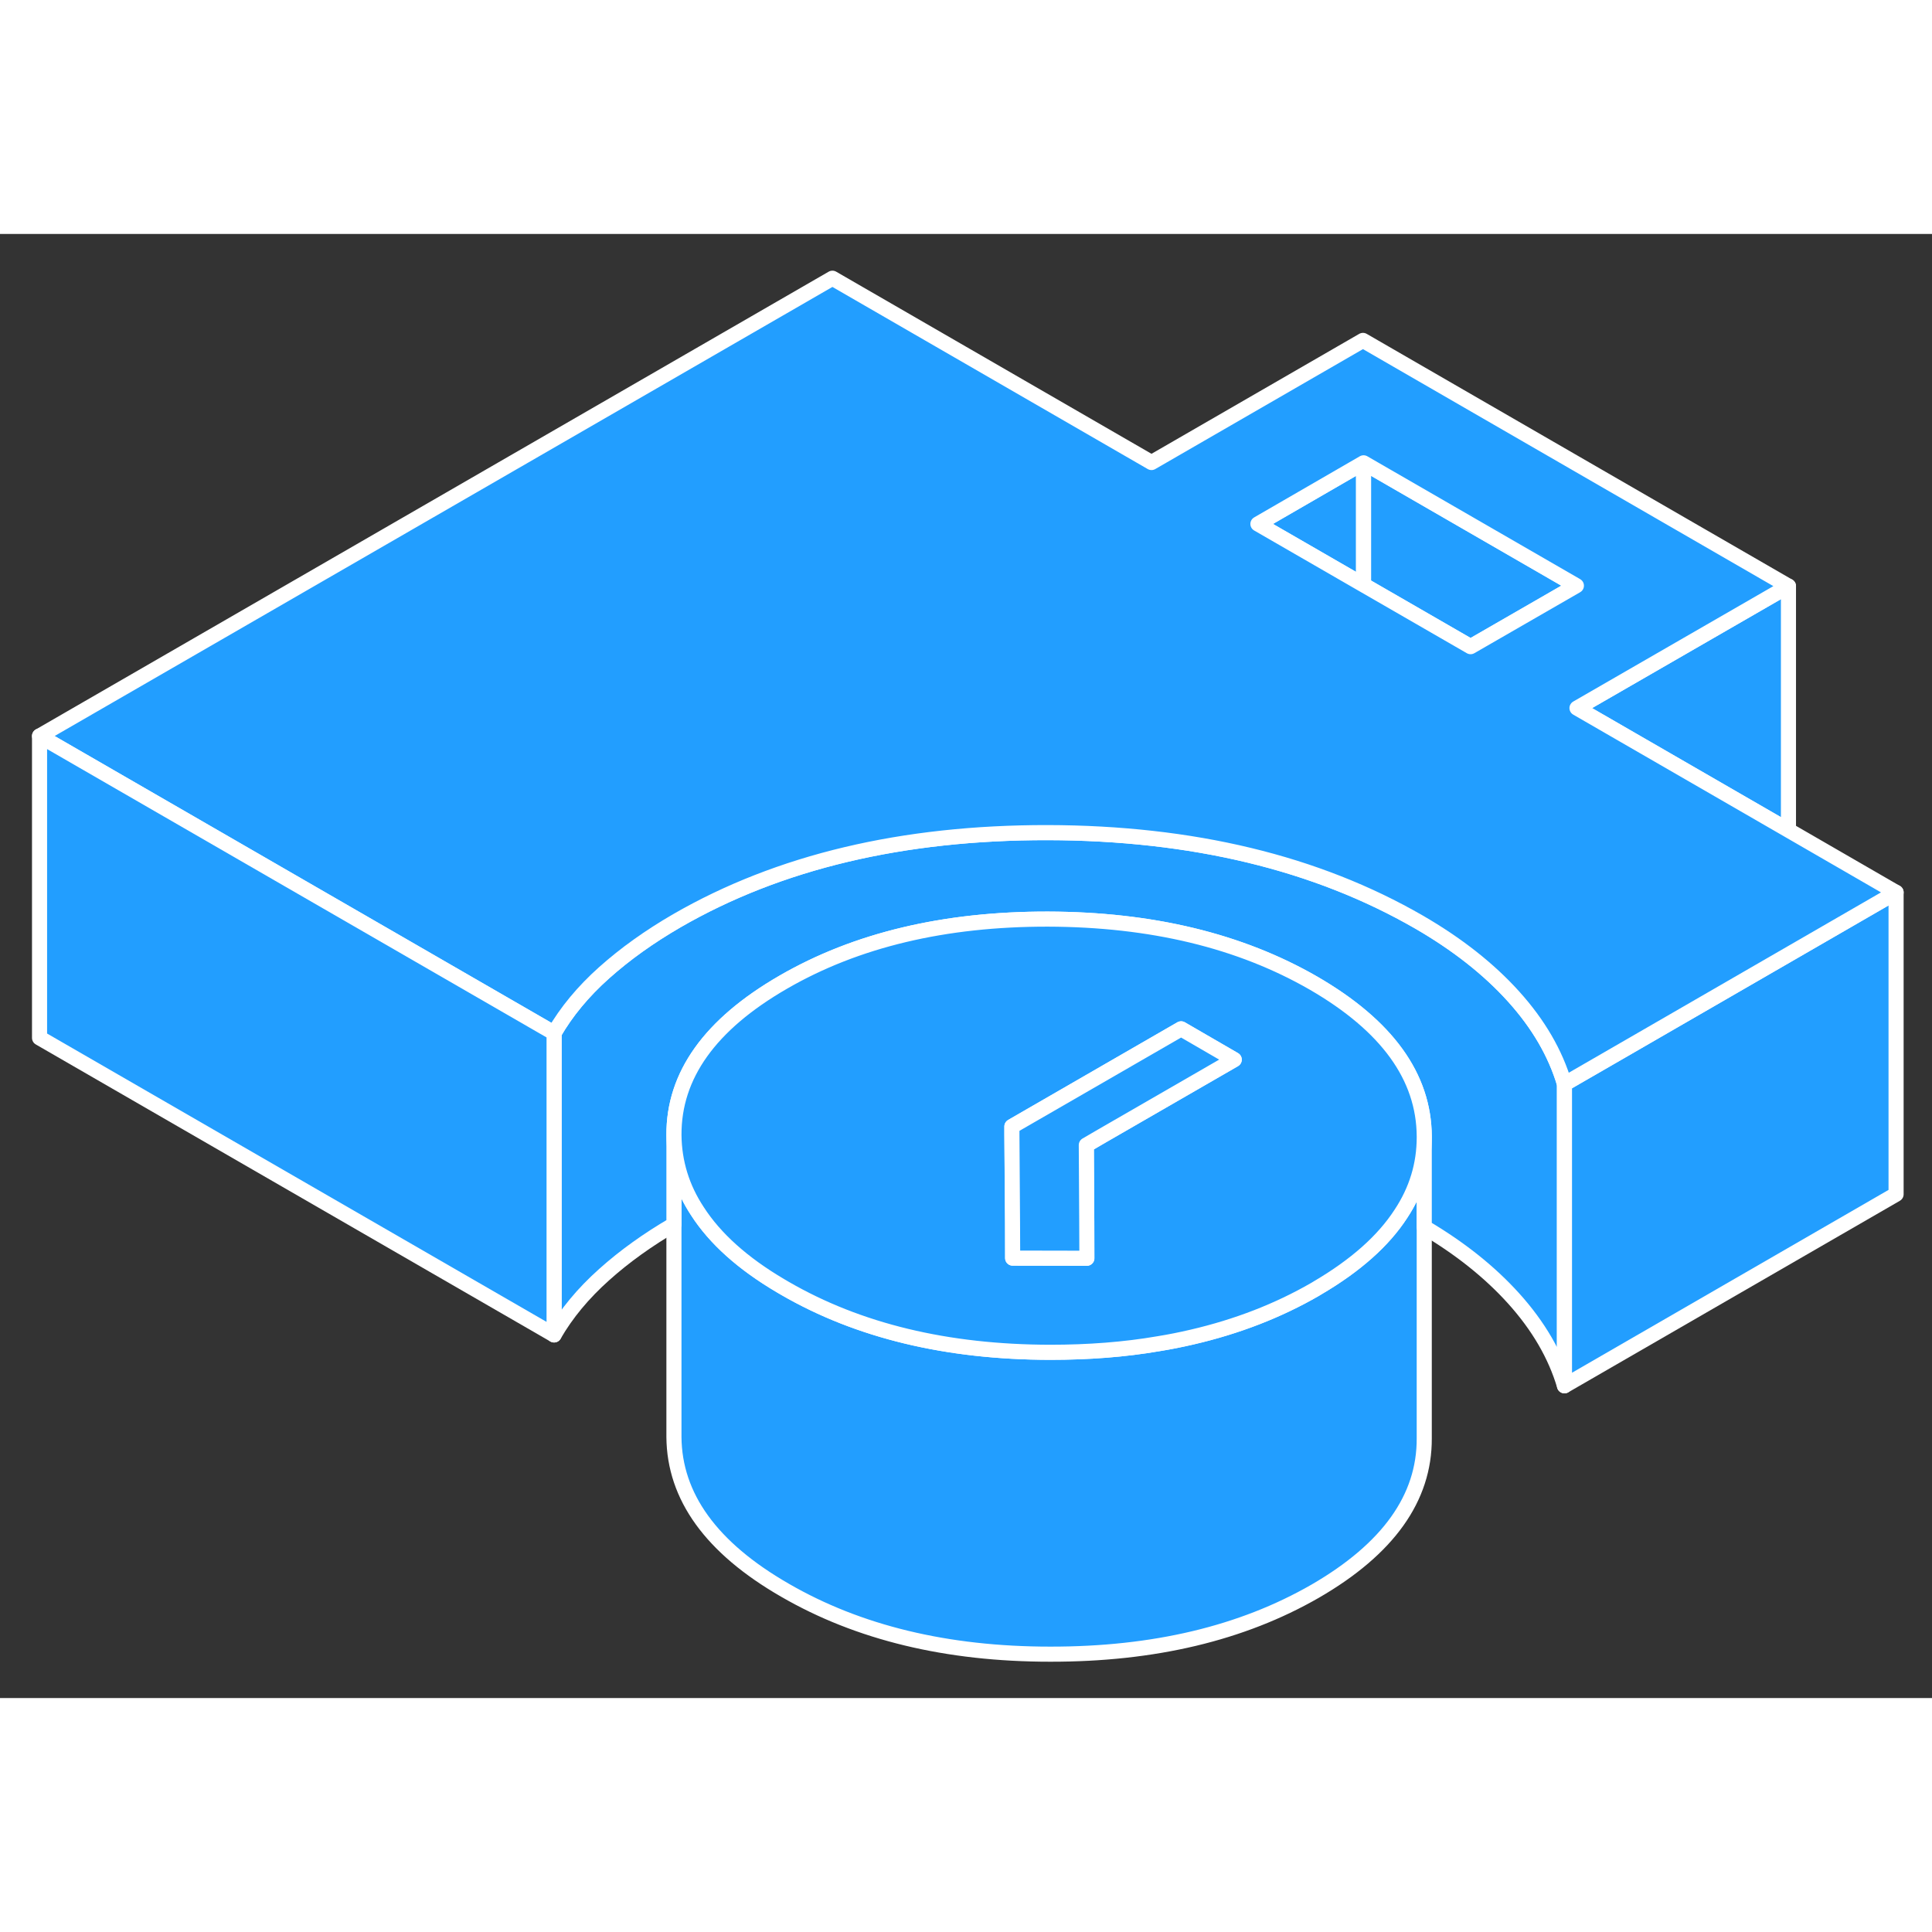 <svg width="48" height="48" viewBox="0 0 128 97" fill="#229EFF" xmlns="http://www.w3.org/2000/svg" stroke-width="1px" stroke-linecap="round" stroke-linejoin="round"><rect x="0" y="0" width="128" height="97" fill="#333333" stroke="none"/><path d="M94.36 59.843V79.793C94.38 83.743 91.97 87.123 87.13 89.923C82.28 92.713 76.43 94.103 69.58 94.093C62.73 94.093 56.87 92.673 52.001 89.853C47.12 87.043 44.68 83.653 44.65 79.703V59.703C44.67 61.503 45.18 63.193 46.21 64.753C47.37 66.553 49.2 68.203 51.71 69.683C51.81 69.743 51.901 69.793 52.001 69.853C56.87 72.673 62.73 74.083 69.58 74.093C72.11 74.093 74.501 73.913 76.76 73.523C77.51 73.403 78.251 73.253 78.981 73.083C81.951 72.393 84.67 71.343 87.13 69.923C87.19 69.883 87.251 69.853 87.311 69.813C89.811 68.343 91.65 66.713 92.811 64.923C93.85 63.353 94.36 61.663 94.36 59.843Z" stroke="white" stroke-linejoin="round"/><path d="M103.65 56.313V76.313C103.05 74.283 101.93 72.353 100.28 70.523C98.7 68.773 96.73 67.203 94.36 65.803V59.793C94.34 55.833 91.89 52.453 87.02 49.633C82.14 46.823 76.28 45.413 69.43 45.393C62.58 45.383 56.73 46.773 51.89 49.573C47.04 52.373 44.63 55.743 44.65 59.703V65.623C42.92 66.633 41.38 67.733 40.03 68.943C38.63 70.193 37.53 71.523 36.71 72.943V52.943C37.53 51.523 38.63 50.193 40.03 48.943C41.43 47.693 43.03 46.553 44.84 45.503C51.61 41.593 59.8 39.653 69.4 39.663C79 39.683 87.21 41.663 94.02 45.593C96.54 47.053 98.63 48.693 100.28 50.523C101.93 52.353 103.05 54.283 103.65 56.313Z" stroke="white" stroke-linejoin="round"/><path d="M87.021 49.633C82.141 46.823 76.281 45.413 69.43 45.393C62.581 45.383 56.73 46.773 51.891 49.573C47.041 52.373 44.63 55.743 44.651 59.703C44.67 61.503 45.181 63.193 46.211 64.753C47.371 66.553 49.201 68.203 51.711 69.683C51.811 69.743 51.901 69.793 52.001 69.853C56.871 72.673 62.73 74.083 69.58 74.093C72.11 74.093 74.501 73.913 76.761 73.523C77.511 73.403 78.251 73.253 78.981 73.083C81.951 72.393 84.671 71.343 87.13 69.923C87.191 69.883 87.251 69.853 87.311 69.813C89.811 68.343 91.651 66.713 92.811 64.923C93.851 63.353 94.361 61.663 94.361 59.843V59.793C94.341 55.833 91.891 52.453 87.021 49.633ZM73.001 59.763L71.971 60.363L72.001 65.463V67.863L67.091 67.853V65.453L67.041 59.703V59.133L78.251 52.663L81.771 54.703L73.001 59.763Z" stroke="white" stroke-linejoin="round"/><path d="M73.001 59.763L71.971 60.363L72.001 65.463L72.011 67.863L67.091 67.853L67.081 65.453L67.041 59.703V59.133L78.251 52.663L81.771 54.703L73.001 59.763Z" stroke="white" stroke-linejoin="round"/><path d="M90.341 15.163V23.253L83.341 19.213L90.341 15.163Z" stroke="white" stroke-linejoin="round"/><path d="M104.441 23.303L97.431 27.343L90.341 23.253V15.163L104.441 23.303Z" stroke="white" stroke-linejoin="round"/><path d="M125.62 43.623V63.623L103.65 76.313V56.313L108.311 53.623L125.62 43.623Z" stroke="white" stroke-linejoin="round"/><path d="M118.49 23.333V39.503L104.48 31.413L118.49 23.333Z" stroke="white" stroke-linejoin="round"/><path d="M118.49 39.503L104.48 31.413L118.49 23.333L90.3 7.053L76.29 15.143L55.15 2.933L2.62 33.263L19.94 43.263L36.71 52.943C37.53 51.523 38.63 50.193 40.03 48.943C41.43 47.693 43.03 46.553 44.84 45.503C51.61 41.593 59.8 39.653 69.4 39.663C79 39.683 87.21 41.663 94.02 45.593C96.54 47.053 98.63 48.693 100.28 50.523C101.93 52.353 103.05 54.283 103.65 56.313L108.31 53.623L125.62 43.623L118.49 39.503ZM97.43 27.343L90.34 23.253L83.34 19.213L90.34 15.163L104.44 23.303L97.43 27.343Z" stroke="white" stroke-linejoin="round"/><path d="M36.71 52.943V72.943L2.62 53.263V33.263L19.94 43.263L36.71 52.943Z" stroke="white" stroke-linejoin="round"/></svg>